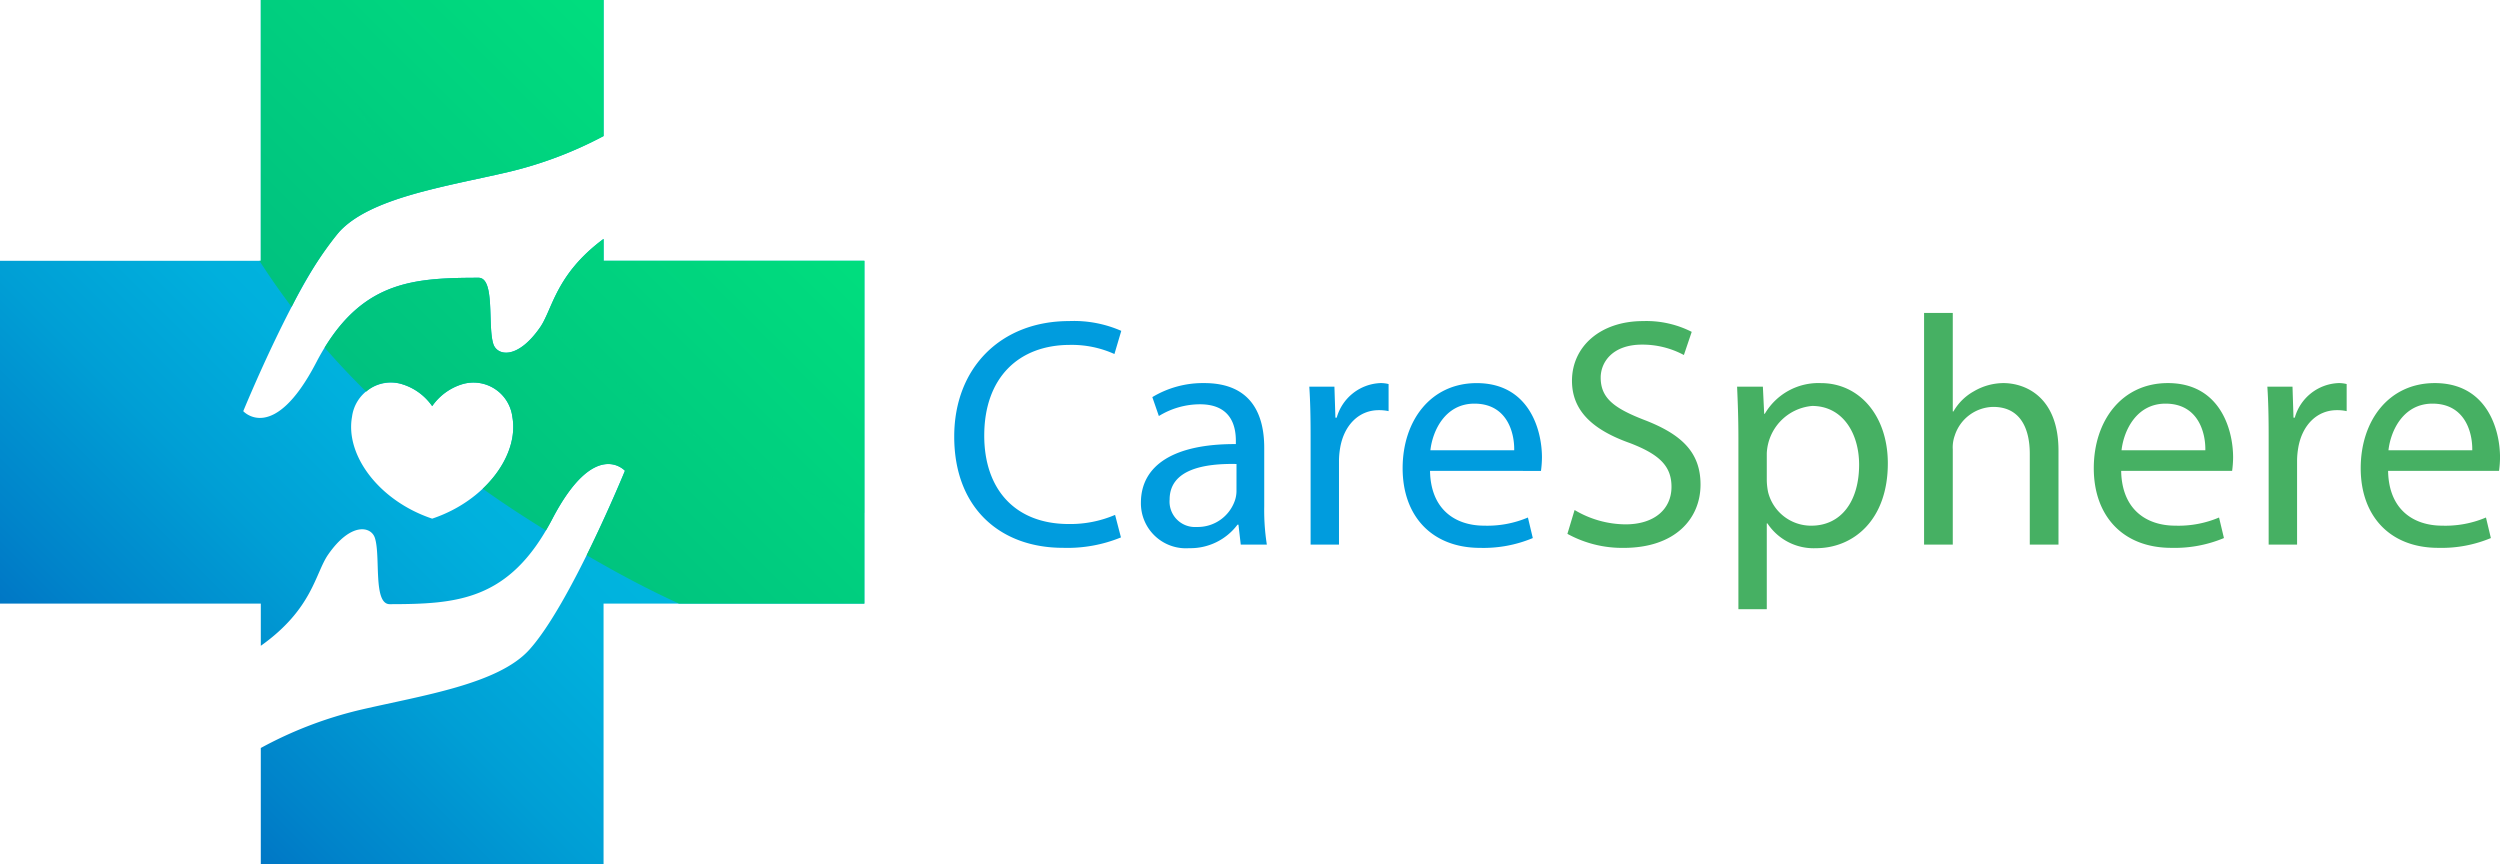 <svg xmlns="http://www.w3.org/2000/svg" xmlns:xlink="http://www.w3.org/1999/xlink"
    viewBox="0 0 312.405 108.015">
    <defs>
        <linearGradient id="linear-gradient" x1="610.419" y1="400.055" x2="685.843" y2="324.631"
            gradientUnits="userSpaceOnUse">
            <stop offset="0" stop-color="#0077c5" />
            <stop offset="0.074" stop-color="#0083ca" />
            <stop offset="0.277" stop-color="#009fd5" />
            <stop offset="0.455" stop-color="#00b0dd" />
            <stop offset="0.587" stop-color="#00b6df" />
        </linearGradient>
        <linearGradient id="linear-gradient-2" x1="609.174" y1="401.3" x2="685.843" y2="324.631"
            gradientUnits="userSpaceOnUse">
            <stop offset="0" stop-color="#00a681" />
            <stop offset="1" stop-color="#00de7e" />
        </linearGradient>
        <linearGradient id="linear-gradient-3" x1="607.938" y1="400.065" x2="684.607" y2="323.395"
            xlink:href="#linear-gradient-2" />
    </defs>
    <title>logo-2-GT</title>
    <g style="isolation:isolate">
        <g id="Layer_1" data-name="Layer 1">
            <path
                d="M734.2,375.492a17.616,17.616,0,0,1-7.257,1.3c-7.747,0-13.577-4.892-13.577-13.9,0-8.6,5.83-14.434,14.352-14.434a14.713,14.713,0,0,1,6.523,1.224l-.856,2.894a12.929,12.929,0,0,0-5.545-1.141c-6.442,0-10.723,4.118-10.723,11.334,0,6.727,3.873,11.049,10.56,11.049a14.206,14.206,0,0,0,5.79-1.141Z"
                transform="translate(-594.124 -308.336)" fill="#009cde" />
            <path
                d="M749.171,376.389l-.286-2.488h-.122a7.349,7.349,0,0,1-6.034,2.936,5.622,5.622,0,0,1-6.035-5.667c0-4.771,4.241-7.38,11.865-7.339v-.408c0-1.631-.449-4.566-4.485-4.566a9.824,9.824,0,0,0-5.136,1.468l-.817-2.365a12.249,12.249,0,0,1,6.483-1.753c6.035,0,7.5,4.118,7.5,8.072v7.38a27.747,27.747,0,0,0,.327,4.73Zm-.53-10.071c-3.914-.082-8.359.612-8.359,4.444a3.175,3.175,0,0,0,3.384,3.425,4.911,4.911,0,0,0,4.771-3.3,3.757,3.757,0,0,0,.2-1.142Z"
                transform="translate(-594.124 -308.336)" fill="#009cde" />
            <path
                d="M757.9,362.812c0-2.324-.041-4.322-.163-6.157h3.139l.123,3.873h.163a5.92,5.92,0,0,1,5.463-4.321,3.913,3.913,0,0,1,1.02.122v3.384a5.432,5.432,0,0,0-1.224-.122c-2.527,0-4.321,1.916-4.811,4.607a10.058,10.058,0,0,0-.163,1.672v10.519H757.9Z"
                transform="translate(-594.124 -308.336)" fill="#009cde" />
            <path
                d="M772.822,367.174c.082,4.852,3.181,6.85,6.769,6.85a13,13,0,0,0,5.464-1.019l.611,2.568A15.981,15.981,0,0,1,779.1,376.8c-6.076,0-9.7-4-9.7-9.948s3.506-10.641,9.255-10.641c6.442,0,8.155,5.667,8.155,9.3a13.688,13.688,0,0,1-.122,1.671Zm10.52-2.569c.041-2.283-.938-5.83-4.975-5.83-3.628,0-5.219,3.344-5.5,5.83Z"
                transform="translate(-594.124 -308.336)" fill="#009cde" />
            <path
                d="M790.888,372.067a12.574,12.574,0,0,0,6.36,1.794c3.629,0,5.749-1.917,5.749-4.689,0-2.568-1.468-4.036-5.179-5.463-4.484-1.59-7.256-3.914-7.256-7.788,0-4.28,3.546-7.461,8.887-7.461a12.47,12.47,0,0,1,6.075,1.346l-.978,2.894a10.951,10.951,0,0,0-5.219-1.3c-3.751,0-5.178,2.242-5.178,4.118,0,2.568,1.672,3.832,5.464,5.3,4.648,1.794,7.012,4.037,7.012,8.073,0,4.24-3.139,7.909-9.621,7.909a14.216,14.216,0,0,1-7.014-1.753Z"
                transform="translate(-594.124 -308.336)" fill="#46b063" />
            <path
                d="M811.358,363.1c0-2.528-.082-4.566-.163-6.442h3.221l.163,3.384h.081a7.761,7.761,0,0,1,7.014-3.832c4.769,0,8.357,4.036,8.357,10.029,0,7.1-4.321,10.6-8.969,10.6a6.922,6.922,0,0,1-6.076-3.1h-.081v10.723h-3.547Zm3.547,5.259a8.027,8.027,0,0,0,.163,1.468,5.537,5.537,0,0,0,5.382,4.2c3.792,0,5.993-3.1,5.993-7.625,0-3.954-2.079-7.338-5.871-7.338a6.218,6.218,0,0,0-5.667,5.912Z"
                transform="translate(-594.124 -308.336)" fill="#46b063" />
            <path
                d="M834.56,347.441h3.587v12.313h.082a6.655,6.655,0,0,1,2.568-2.528,7.38,7.38,0,0,1,3.67-1.019c2.65,0,6.89,1.631,6.89,8.439v11.743H847.77V365.054c0-3.18-1.183-5.871-4.567-5.871a5.155,5.155,0,0,0-4.811,3.588,4.338,4.338,0,0,0-.245,1.712v11.906H834.56Z"
                transform="translate(-594.124 -308.336)" fill="#46b063" />
            <path
                d="M859.189,367.174c.082,4.852,3.18,6.85,6.768,6.85a12.986,12.986,0,0,0,5.463-1.019l.612,2.568a15.981,15.981,0,0,1-6.564,1.223c-6.075,0-9.7-4-9.7-9.948s3.507-10.641,9.256-10.641c6.441,0,8.154,5.667,8.154,9.3a13.445,13.445,0,0,1-.123,1.671Zm10.519-2.569c.041-2.283-.937-5.83-4.974-5.83-3.629,0-5.218,3.344-5.5,5.83Z"
                transform="translate(-594.124 -308.336)" fill="#46b063" />
            <path
                d="M877.62,362.812c0-2.324-.041-4.322-.163-6.157H880.6l.123,3.873h.163a5.918,5.918,0,0,1,5.463-4.321,3.9,3.9,0,0,1,1.019.122v3.384a5.417,5.417,0,0,0-1.223-.122c-2.528,0-4.322,1.916-4.811,4.607a10.058,10.058,0,0,0-.163,1.672v10.519H877.62Z"
                transform="translate(-594.124 -308.336)" fill="#46b063" />
            <path
                d="M892.545,367.174c.081,4.852,3.18,6.85,6.768,6.85a12.978,12.978,0,0,0,5.462-1.019l.613,2.568a15.987,15.987,0,0,1-6.565,1.223c-6.075,0-9.7-4-9.7-9.948s3.507-10.641,9.256-10.641c6.441,0,8.154,5.667,8.154,9.3a13.445,13.445,0,0,1-.123,1.671Zm10.518-2.569c.041-2.283-.937-5.83-4.973-5.83-3.629,0-5.219,3.344-5.5,5.83Z"
                transform="translate(-594.124 -308.336)" fill="#46b063" />
            <path
                d="M669.548,340.926V338.19c-6.023,4.475-6.344,8.774-7.943,11.068-2.832,4.062-5.359,3.534-5.833,2.062-.734-2.281.255-8.279-1.854-8.275-8.325.015-14.96.376-20.29,10.612s-9.105,6.06-9.105,6.06,6.842-16.737,11.976-22.39c3.869-4.261,13.251-5.671,21-7.464a49.749,49.749,0,0,0,12.047-4.526v-17H626.715v32.59H594.124V383.76h32.591v5.276c6.484-4.6,6.784-9.061,8.424-11.413,2.832-4.063,5.359-3.535,5.833-2.062.734,2.28-.255,8.278,1.854,8.274,8.326-.014,14.961-.376,20.291-10.612s9.1-6.06,9.1-6.06-6.842,16.737-11.976,22.391c-3.869,4.26-13.251,5.67-21,7.463a49.945,49.945,0,0,0-12.528,4.789V416.35h42.833V383.76h32.591V340.926Zm-21.417,32.221c-6.633-2.219-10.885-7.926-10.017-12.731a4.905,4.905,0,0,1,6.284-4.063,7.1,7.1,0,0,1,3.733,2.735,7.1,7.1,0,0,1,3.734-2.735,4.9,4.9,0,0,1,6.283,4.063C659.017,365.221,654.765,370.928,648.131,373.147Z"
                transform="translate(-594.124 -308.336)" fill="url(#linear-gradient)" />
            <path
                d="M626.544,340.926h.17v-32.59h42.834v17a49.749,49.749,0,0,1-12.047,4.526c-7.751,1.793-17.133,3.2-21,7.464a48.809,48.809,0,0,0-5.935,9.361Q628.446,343.891,626.544,340.926Zm13.336,16.35a4.6,4.6,0,0,1,4.518-.923,7.1,7.1,0,0,1,3.733,2.735,7.1,7.1,0,0,1,3.734-2.735,4.9,4.9,0,0,1,6.283,4.063c.543,3-.914,6.358-3.7,8.994,1.592,1.127,3.2,2.229,4.845,3.286q1.5.964,3.045,1.932c.263-.449.524-.912.781-1.4,5.33-10.236,9.1-6.06,9.1-6.06s-2.069,5.057-4.784,10.55c3.708,2.165,7.568,4.232,11.538,6.047h23.164V340.926H669.548V338.19c-6.023,4.475-6.344,8.774-7.943,11.068-2.832,4.062-5.359,3.534-5.833,2.062-.734-2.281.255-8.279-1.854-8.275-7.779.014-14.082.335-19.224,8.727Q637.18,354.621,639.88,357.276Z"
                transform="translate(-594.124 -308.336)" fill="url(#linear-gradient-2)" />
            <path
                d="M662.078,348.457c1.257-2.412,2.087-6.267,7.47-10.267v2.736h32.591v31.509a105.12,105.12,0,0,1-30.274-15.7A118.24,118.24,0,0,1,662.078,348.457Zm-15.309-16.124c3.477-.939,7.265-1.668,10.732-2.47a49.749,49.749,0,0,0,12.047-4.526v-17H633.1C635.193,317.43,640.722,325.263,646.769,332.333Z"
                transform="translate(-594.124 -308.336)" opacity="0.25"
                fill="url(#linear-gradient-3)" style="mix-blend-mode:screen" />
        </g>
    </g>
</svg>